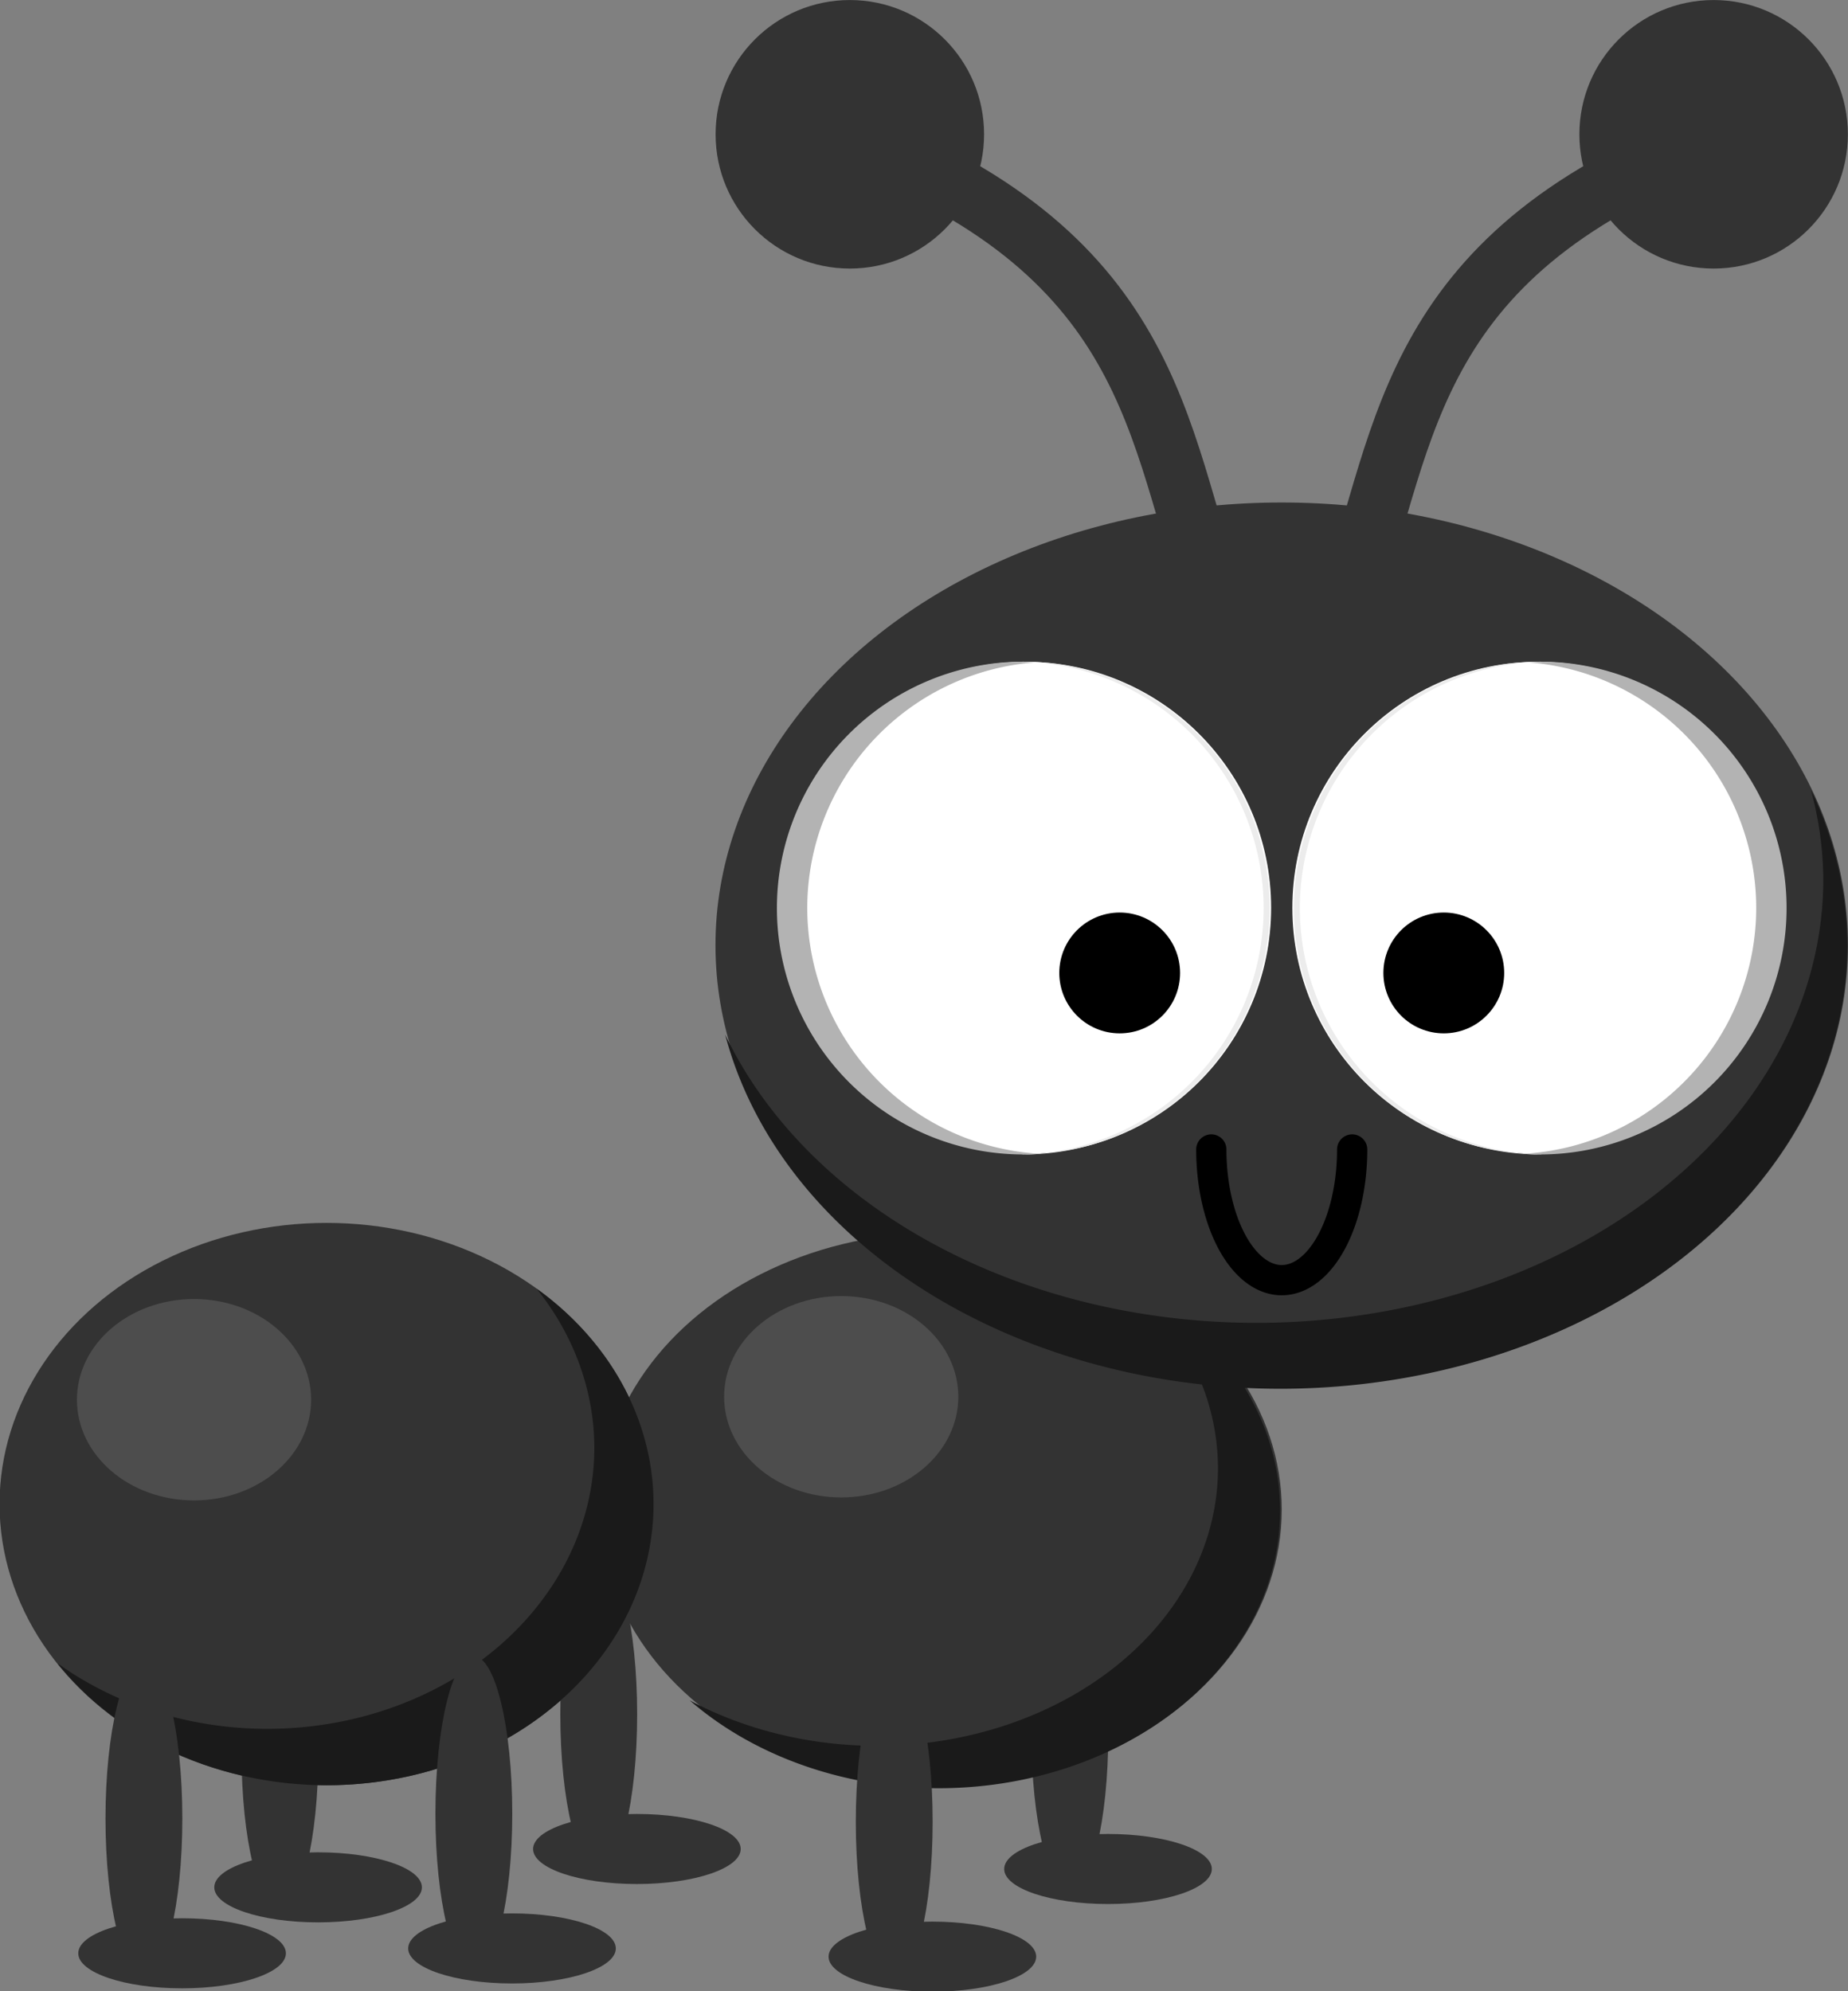 <?xml version="1.0" encoding="UTF-8" standalone="no"?>
<!-- Created with Inkscape (http://www.inkscape.org/) -->

<svg
   xmlns:dc="http://purl.org/dc/elements/1.1/"
   xmlns:cc="http://creativecommons.org/ns#"
   xmlns:rdf="http://www.w3.org/1999/02/22-rdf-syntax-ns#"
   xmlns:svg="http://www.w3.org/2000/svg"
   xmlns="http://www.w3.org/2000/svg"
   xmlns:sodipodi="http://sodipodi.sourceforge.net/DTD/sodipodi-0.dtd"
   xmlns:inkscape="http://www.inkscape.org/namespaces/inkscape"
   width="161.676mm"
   height="174.173mm"
   viewBox="0 0 161.676 174.173"
   version="1.1"
   id="svg8"
   inkscape:version="0.92.4 (5da689c313, 2019-01-14)"
   sodipodi:docname="ant.svg"
   inkscape:export-filename="E:\munka\my_svg_drawings\ant.png"
   inkscape:export-xdpi="9.3332491"
   inkscape:export-ydpi="9.3332491">
  <rect x="0" y="0" width="161.676" height="174.173" fill="#808080" stroke="none"/>
  <defs
     id="defs2" />
  <sodipodi:namedview
     id="base"
     pagecolor="#ffffff"
     bordercolor="#666666"
     borderopacity="1.0"
     inkscape:pageopacity="0.0"
     inkscape:pageshadow="2"
     inkscape:zoom="0.9899495"
     inkscape:cx="416.82409"
     inkscape:cy="359.07605"
     inkscape:document-units="mm"
     inkscape:current-layer="layer1"
     showgrid="false"
     inkscape:window-width="1920"
     inkscape:window-height="1017"
     inkscape:window-x="-8"
     inkscape:window-y="-8"
     inkscape:window-maximized="1"
     fit-margin-top="0"
     fit-margin-left="0"
     fit-margin-right="0"
     fit-margin-bottom="0" />
  <g
     inkscape:label="Layer 1"
     inkscape:groupmode="layer"
     id="layer1"
     transform="translate(-40.444,-39.475)">
    <g
       id="g1045"
       transform="matrix(0.923,0,0,0.923,206.841,23.896)"
       style="stroke-width:1.084">
      <g
         transform="translate(39.278,-15.242)"
         id="g936"
         style="stroke-width:1.084">
        <ellipse
           ry="14.91"
           rx="3.642"
           cy="194.577"
           cx="-162.805"
           id="ellipse932"
           style="opacity:1;vector-effect:none;fill:#333333;fill-opacity:1;fill-rule:nonzero;stroke:none;stroke-width:2.867;stroke-linecap:round;stroke-linejoin:round;stroke-miterlimit:4;stroke-dasharray:none;stroke-dashoffset:0;stroke-opacity:1" />
        <ellipse
           transform="rotate(90)"
           style="opacity:1;vector-effect:none;fill:#333333;fill-opacity:1;fill-rule:nonzero;stroke:none;stroke-width:2.867;stroke-linecap:round;stroke-linejoin:round;stroke-miterlimit:4;stroke-dasharray:none;stroke-dashoffset:0;stroke-opacity:1"
           id="ellipse934"
           cx="207.35"
           cy="159.188"
           rx="3.32"
           ry="9.84" />
      </g>
      <g
         transform="translate(83.932,-13.347)"
         id="g930"
         style="stroke-width:1.084">
        <ellipse
           ry="14.91"
           rx="3.642"
           cy="194.577"
           cx="-162.805"
           id="ellipse926"
           style="opacity:1;vector-effect:none;fill:#333333;fill-opacity:1;fill-rule:nonzero;stroke:none;stroke-width:2.867;stroke-linecap:round;stroke-linejoin:round;stroke-miterlimit:4;stroke-dasharray:none;stroke-dashoffset:0;stroke-opacity:1" />
        <ellipse
           transform="rotate(90)"
           style="opacity:1;vector-effect:none;fill:#333333;fill-opacity:1;fill-rule:nonzero;stroke:none;stroke-width:2.867;stroke-linecap:round;stroke-linejoin:round;stroke-miterlimit:4;stroke-dasharray:none;stroke-dashoffset:0;stroke-opacity:1"
           id="ellipse928"
           cx="207.35"
           cy="159.188"
           rx="3.32"
           ry="9.84" />
      </g>
      <g
         transform="translate(9.06,-11.609)"
         id="g918"
         style="stroke-width:1.084">
        <ellipse
           ry="14.91"
           rx="3.642"
           cy="194.577"
           cx="-162.805"
           id="ellipse914"
           style="opacity:1;vector-effect:none;fill:#333333;fill-opacity:1;fill-rule:nonzero;stroke:none;stroke-width:2.867;stroke-linecap:round;stroke-linejoin:round;stroke-miterlimit:4;stroke-dasharray:none;stroke-dashoffset:0;stroke-opacity:1" />
        <ellipse
           transform="rotate(90)"
           style="opacity:1;vector-effect:none;fill:#333333;fill-opacity:1;fill-rule:nonzero;stroke:none;stroke-width:2.867;stroke-linecap:round;stroke-linejoin:round;stroke-miterlimit:4;stroke-dasharray:none;stroke-dashoffset:0;stroke-opacity:1"
           id="ellipse916"
           cx="207.35"
           cy="159.188"
           rx="3.32"
           ry="9.84" />
      </g>
      <g
         id="g974"
         style="stroke-width:1.084">
        <ellipse
           style="opacity:1;vector-effect:none;fill:#333333;fill-opacity:1;fill-rule:nonzero;stroke:none;stroke-width:2.867;stroke-linecap:round;stroke-linejoin:round;stroke-miterlimit:4;stroke-dasharray:none;stroke-dashoffset:0;stroke-opacity:1"
           id="path834"
           cx="-91.105"
           cy="159.939"
           rx="32.317"
           ry="26.269" />
        <path
           style="opacity:1;vector-effect:none;fill:#1a1a1a;fill-opacity:1;fill-rule:nonzero;stroke:none;stroke-width:10.837;stroke-linecap:round;stroke-linejoin:round;stroke-miterlimit:4;stroke-dasharray:none;stroke-dashoffset:0;stroke-opacity:1"
           d="m -428.189,154.938 a 122.143,99.286 0 0 1 33.109,67.865 122.143,99.286 0 0 1 -122.143,99.285 122.143,99.286 0 0 1 -66.811,-16.268 122.143,99.286 0 0 0 89.033,31.42 122.143,99.286 0 0 0 122.143,-99.285 122.143,99.286 0 0 0 -55.332,-83.018 z"
           transform="matrix(0.265,0,0,0.265,39.863,96.98)"
           id="ellipse892"
           inkscape:connector-curvature="0" />
        <ellipse
           style="opacity:1;vector-effect:none;fill:#4d4d4d;fill-opacity:1;fill-rule:nonzero;stroke:none;stroke-width:2.867;stroke-linecap:round;stroke-linejoin:round;stroke-miterlimit:4;stroke-dasharray:none;stroke-dashoffset:0;stroke-opacity:1"
           id="ellipse899"
           cx="-100.543"
           cy="149.248"
           rx="11.099"
           ry="9.542" />
      </g>
      <g
         transform="translate(0.127,-0.52)"
         id="g969"
         style="stroke-width:1.084">
        <ellipse
           style="opacity:1;vector-effect:none;fill:#333333;fill-opacity:1;fill-rule:nonzero;stroke:none;stroke-width:2.867;stroke-linecap:round;stroke-linejoin:round;stroke-miterlimit:4;stroke-dasharray:none;stroke-dashoffset:0;stroke-opacity:1"
           id="path832"
           cx="-149.454"
           cy="159.939"
           rx="30.994"
           ry="26.647" />
        <path
           style="opacity:1;vector-effect:none;fill:#1a1a1a;fill-opacity:1;fill-rule:nonzero;stroke:none;stroke-width:2.867;stroke-linecap:round;stroke-linejoin:round;stroke-miterlimit:4;stroke-dasharray:none;stroke-dashoffset:0;stroke-opacity:1"
           d="m -129.552,139.515 a 30.994,26.647 0 0 1 5.48,15.078 30.994,26.647 0 0 1 -30.994,26.647 30.994,26.647 0 0 1 -19.902,-6.223 30.994,26.647 0 0 0 25.514,11.569 30.994,26.647 0 0 0 30.994,-26.647 30.994,26.647 0 0 0 -11.092,-20.424 z"
           id="ellipse887"
           inkscape:connector-curvature="0" />
        <ellipse
           ry="9.542"
           rx="11.099"
           cy="150.05"
           cx="-162.015"
           id="ellipse897"
           style="opacity:1;vector-effect:none;fill:#4d4d4d;fill-opacity:1;fill-rule:nonzero;stroke:none;stroke-width:2.867;stroke-linecap:round;stroke-linejoin:round;stroke-miterlimit:4;stroke-dasharray:none;stroke-dashoffset:0;stroke-opacity:1" />
      </g>
      <g
         transform="translate(-3.832,-5.358)"
         id="g912"
         style="stroke-width:1.084">
        <ellipse
           style="opacity:1;vector-effect:none;fill:#333333;fill-opacity:1;fill-rule:nonzero;stroke:none;stroke-width:2.867;stroke-linecap:round;stroke-linejoin:round;stroke-miterlimit:4;stroke-dasharray:none;stroke-dashoffset:0;stroke-opacity:1"
           id="path906"
           cx="-162.805"
           cy="194.577"
           rx="3.642"
           ry="14.91" />
        <ellipse
           ry="9.84"
           rx="3.32"
           cy="159.188"
           cx="207.35"
           id="ellipse908"
           style="opacity:1;vector-effect:none;fill:#333333;fill-opacity:1;fill-rule:nonzero;stroke:none;stroke-width:2.867;stroke-linecap:round;stroke-linejoin:round;stroke-miterlimit:4;stroke-dasharray:none;stroke-dashoffset:0;stroke-opacity:1"
           transform="rotate(90)" />
      </g>
      <g
         id="g924"
         transform="translate(67.286,-5.041)"
         style="stroke-width:1.084">
        <ellipse
           style="opacity:1;vector-effect:none;fill:#333333;fill-opacity:1;fill-rule:nonzero;stroke:none;stroke-width:2.867;stroke-linecap:round;stroke-linejoin:round;stroke-miterlimit:4;stroke-dasharray:none;stroke-dashoffset:0;stroke-opacity:1"
           id="ellipse920"
           cx="-162.805"
           cy="194.577"
           rx="3.642"
           ry="14.91" />
        <ellipse
           ry="9.84"
           rx="3.32"
           cy="159.188"
           cx="207.35"
           id="ellipse922"
           style="opacity:1;vector-effect:none;fill:#333333;fill-opacity:1;fill-rule:nonzero;stroke:none;stroke-width:2.867;stroke-linecap:round;stroke-linejoin:round;stroke-miterlimit:4;stroke-dasharray:none;stroke-dashoffset:0;stroke-opacity:1"
           transform="rotate(90)" />
      </g>
      <g
         id="g942"
         transform="translate(27.44,-5.819)"
         style="stroke-width:1.084">
        <ellipse
           style="opacity:1;vector-effect:none;fill:#333333;fill-opacity:1;fill-rule:nonzero;stroke:none;stroke-width:2.867;stroke-linecap:round;stroke-linejoin:round;stroke-miterlimit:4;stroke-dasharray:none;stroke-dashoffset:0;stroke-opacity:1"
           id="ellipse938"
           cx="-162.805"
           cy="194.577"
           rx="3.642"
           ry="14.91" />
        <ellipse
           ry="9.84"
           rx="3.32"
           cy="159.188"
           cx="207.35"
           id="ellipse940"
           style="opacity:1;vector-effect:none;fill:#333333;fill-opacity:1;fill-rule:nonzero;stroke:none;stroke-width:2.867;stroke-linecap:round;stroke-linejoin:round;stroke-miterlimit:4;stroke-dasharray:none;stroke-dashoffset:0;stroke-opacity:1"
           transform="rotate(90)" />
      </g>
      <g
         transform="translate(-1.144)"
         id="g996"
         style="stroke-width:1.084">
        <g
           id="g982"
           style="stroke-width:1.084">
          <circle
             r="12.724"
             cy="29.606"
             cx="-98.582"
             id="path976"
             style="opacity:1;vector-effect:none;fill:#333333;fill-opacity:1;fill-rule:nonzero;stroke:none;stroke-width:2.867;stroke-linecap:round;stroke-linejoin:round;stroke-miterlimit:4;stroke-dasharray:none;stroke-dashoffset:0;stroke-opacity:1" />
          <path
             sodipodi:nodetypes="cc"
             inkscape:connector-curvature="0"
             id="path978"
             d="m -99.518,29.606 c 30.015,11.004 29.886,28.289 35.547,44.367"
             style="fill:none;fill-rule:evenodd;stroke:#333333;stroke-width:5.734;stroke-linecap:round;stroke-linejoin:miter;stroke-miterlimit:4;stroke-dasharray:none;stroke-opacity:1" />
        </g>
        <g
           id="g988"
           transform="matrix(-1,0,0,1,-115.289,0)"
           style="stroke-width:1.084">
          <circle
             style="opacity:1;vector-effect:none;fill:#333333;fill-opacity:1;fill-rule:nonzero;stroke:none;stroke-width:2.867;stroke-linecap:round;stroke-linejoin:round;stroke-miterlimit:4;stroke-dasharray:none;stroke-dashoffset:0;stroke-opacity:1"
             id="circle984"
             cx="-98.582"
             cy="29.606"
             r="12.724" />
          <path
             style="fill:none;fill-rule:evenodd;stroke:#333333;stroke-width:5.734;stroke-linecap:round;stroke-linejoin:miter;stroke-miterlimit:4;stroke-dasharray:none;stroke-opacity:1"
             d="m -99.518,29.606 c 30.015,11.004 29.886,28.289 35.547,44.367"
             id="path986"
             inkscape:connector-curvature="0"
             sodipodi:nodetypes="cc" />
        </g>
      </g>
      <ellipse
         ry="41.955"
         rx="53.673"
         cy="106.455"
         cx="-58.789"
         id="path836"
         style="opacity:1;vector-effect:none;fill:#333333;fill-opacity:1;fill-rule:nonzero;stroke:none;stroke-width:2.867;stroke-linecap:round;stroke-linejoin:round;stroke-miterlimit:4;stroke-dasharray:none;stroke-dashoffset:0;stroke-opacity:1" />
      <path
         id="ellipse944"
         transform="matrix(0.265,0,0,0.265,39.863,96.98)"
         d="m -182.949,-19.674 a 202.857,158.571 0 0 1 4.377,31.914 A 202.857,158.571 0 0 1 -381.428,170.812 202.857,158.571 0 0 1 -571.334,67.74 202.857,158.571 0 0 0 -372.857,194.383 202.857,158.571 0 0 0 -170,35.812 202.857,158.571 0 0 0 -182.949,-19.674 Z"
         style="opacity:1;vector-effect:none;fill:#1a1a1a;fill-opacity:1;fill-rule:nonzero;stroke:none;stroke-width:10.837;stroke-linecap:round;stroke-linejoin:round;stroke-miterlimit:4;stroke-dasharray:none;stroke-dashoffset:0;stroke-opacity:1"
         inkscape:connector-curvature="0" />
      <g
         transform="translate(-0.465)"
         id="g964"
         style="stroke-width:1.084">
        <g
           id="g875"
           transform="translate(-9.449,-9.587)"
           style="stroke-width:1.084">
          <circle
             style="opacity:1;fill:#ffffff;fill-opacity:1;fill-rule:nonzero;stroke:none;stroke-width:1.434;stroke-linecap:round;stroke-linejoin:round;stroke-miterlimit:4;stroke-dasharray:none;stroke-opacity:1"
             id="circle857"
             cx="-73.195"
             cy="112.498"
             r="23.314" />
          <circle
             style="opacity:1;fill:#000000;fill-opacity:1;fill-rule:nonzero;stroke:#000000;stroke-width:1.434;stroke-linecap:round;stroke-linejoin:round;stroke-miterlimit:4;stroke-dasharray:none;stroke-opacity:1"
             id="circle859"
             cx="-64.234"
             cy="118.672"
             r="5.008" />
          <path
             id="circle861"
             transform="matrix(0.265,0,0,0.265,39.863,96.98)"
             d="m -427.309,-29.465 a 88.117,88.117 0 0 0 -88.117,88.117 88.117,88.117 0 0 0 88.117,88.115 88.117,88.117 0 0 0 6.295,-0.229 88.117,88.117 0 0 1 -83.553,-87.887 88.117,88.117 0 0 1 81.824,-87.889 88.117,88.117 0 0 0 -4.566,-0.229 z"
             style="opacity:1;fill:#b3b3b3;fill-opacity:1;fill-rule:nonzero;stroke:none;stroke-width:5.418;stroke-linecap:round;stroke-linejoin:round;stroke-miterlimit:4;stroke-dasharray:none;stroke-opacity:1"
             inkscape:connector-curvature="0" />
          <path
             id="circle866"
             transform="matrix(0.265,0,0,0.265,39.863,96.98)"
             d="m -427.309,-29.465 a 88.117,88.117 0 0 0 -1.254,0.045 88.117,88.117 0 0 1 87.229,88.072 88.117,88.117 0 0 1 -86.863,88.07 88.117,88.117 0 0 0 0.889,0.045 88.117,88.117 0 0 0 88.117,-88.115 88.117,88.117 0 0 0 -88.117,-88.117 z"
             style="opacity:1;fill:#ececec;fill-opacity:1;fill-rule:nonzero;stroke:none;stroke-width:5.418;stroke-linecap:round;stroke-linejoin:round;stroke-miterlimit:4;stroke-dasharray:none;stroke-opacity:1"
             inkscape:connector-curvature="0" />
        </g>
        <g
           id="g885"
           transform="matrix(-1,0,0,1,-107.197,-9.587)"
           style="stroke-width:1.084">
          <circle
             r="23.314"
             cy="112.498"
             cx="-73.195"
             id="circle877"
             style="opacity:1;fill:#ffffff;fill-opacity:1;fill-rule:nonzero;stroke:none;stroke-width:1.434;stroke-linecap:round;stroke-linejoin:round;stroke-miterlimit:4;stroke-dasharray:none;stroke-opacity:1" />
          <circle
             r="5.008"
             cy="118.672"
             cx="-64.234"
             id="circle879"
             style="opacity:1;fill:#000000;fill-opacity:1;fill-rule:nonzero;stroke:#000000;stroke-width:1.434;stroke-linecap:round;stroke-linejoin:round;stroke-miterlimit:4;stroke-dasharray:none;stroke-opacity:1" />
          <path
             style="opacity:1;fill:#b3b3b3;fill-opacity:1;fill-rule:nonzero;stroke:none;stroke-width:5.418;stroke-linecap:round;stroke-linejoin:round;stroke-miterlimit:4;stroke-dasharray:none;stroke-opacity:1"
             d="m -427.309,-29.465 a 88.117,88.117 0 0 0 -88.117,88.117 88.117,88.117 0 0 0 88.117,88.115 88.117,88.117 0 0 0 6.295,-0.229 88.117,88.117 0 0 1 -83.553,-87.887 88.117,88.117 0 0 1 81.824,-87.889 88.117,88.117 0 0 0 -4.566,-0.229 z"
             transform="matrix(0.265,0,0,0.265,39.863,96.98)"
             id="path881"
             inkscape:connector-curvature="0" />
          <path
             style="opacity:1;fill:#ececec;fill-opacity:1;fill-rule:nonzero;stroke:none;stroke-width:5.418;stroke-linecap:round;stroke-linejoin:round;stroke-miterlimit:4;stroke-dasharray:none;stroke-opacity:1"
             d="m -427.309,-29.465 a 88.117,88.117 0 0 0 -1.254,0.045 88.117,88.117 0 0 1 87.229,88.072 88.117,88.117 0 0 1 -86.863,88.07 88.117,88.117 0 0 0 0.889,0.045 88.117,88.117 0 0 0 88.117,-88.115 88.117,88.117 0 0 0 -88.117,-88.117 z"
             transform="matrix(0.265,0,0,0.265,39.863,96.98)"
             id="path883"
             inkscape:connector-curvature="0" />
        </g>
      </g>
      <path
         sodipodi:open="true"
         d="m -52.112,125.815 a 6.676,12.385 0 0 1 -3.338,10.725 6.676,12.385 0 0 1 -6.676,0 6.676,12.385 0 0 1 -3.338,-10.725"
         sodipodi:end="3.1415927"
         sodipodi:start="0"
         sodipodi:ry="12.384555"
         sodipodi:rx="6.6762443"
         sodipodi:cy="125.81488"
         sodipodi:cx="-58.788528"
         sodipodi:type="arc"
         id="path952"
         style="opacity:1;vector-effect:none;fill:none;fill-opacity:1;fill-rule:nonzero;stroke:#000000;stroke-width:2.867;stroke-linecap:round;stroke-linejoin:round;stroke-miterlimit:4;stroke-dasharray:none;stroke-dashoffset:0;stroke-opacity:1" />
    </g>
  </g>
</svg>
